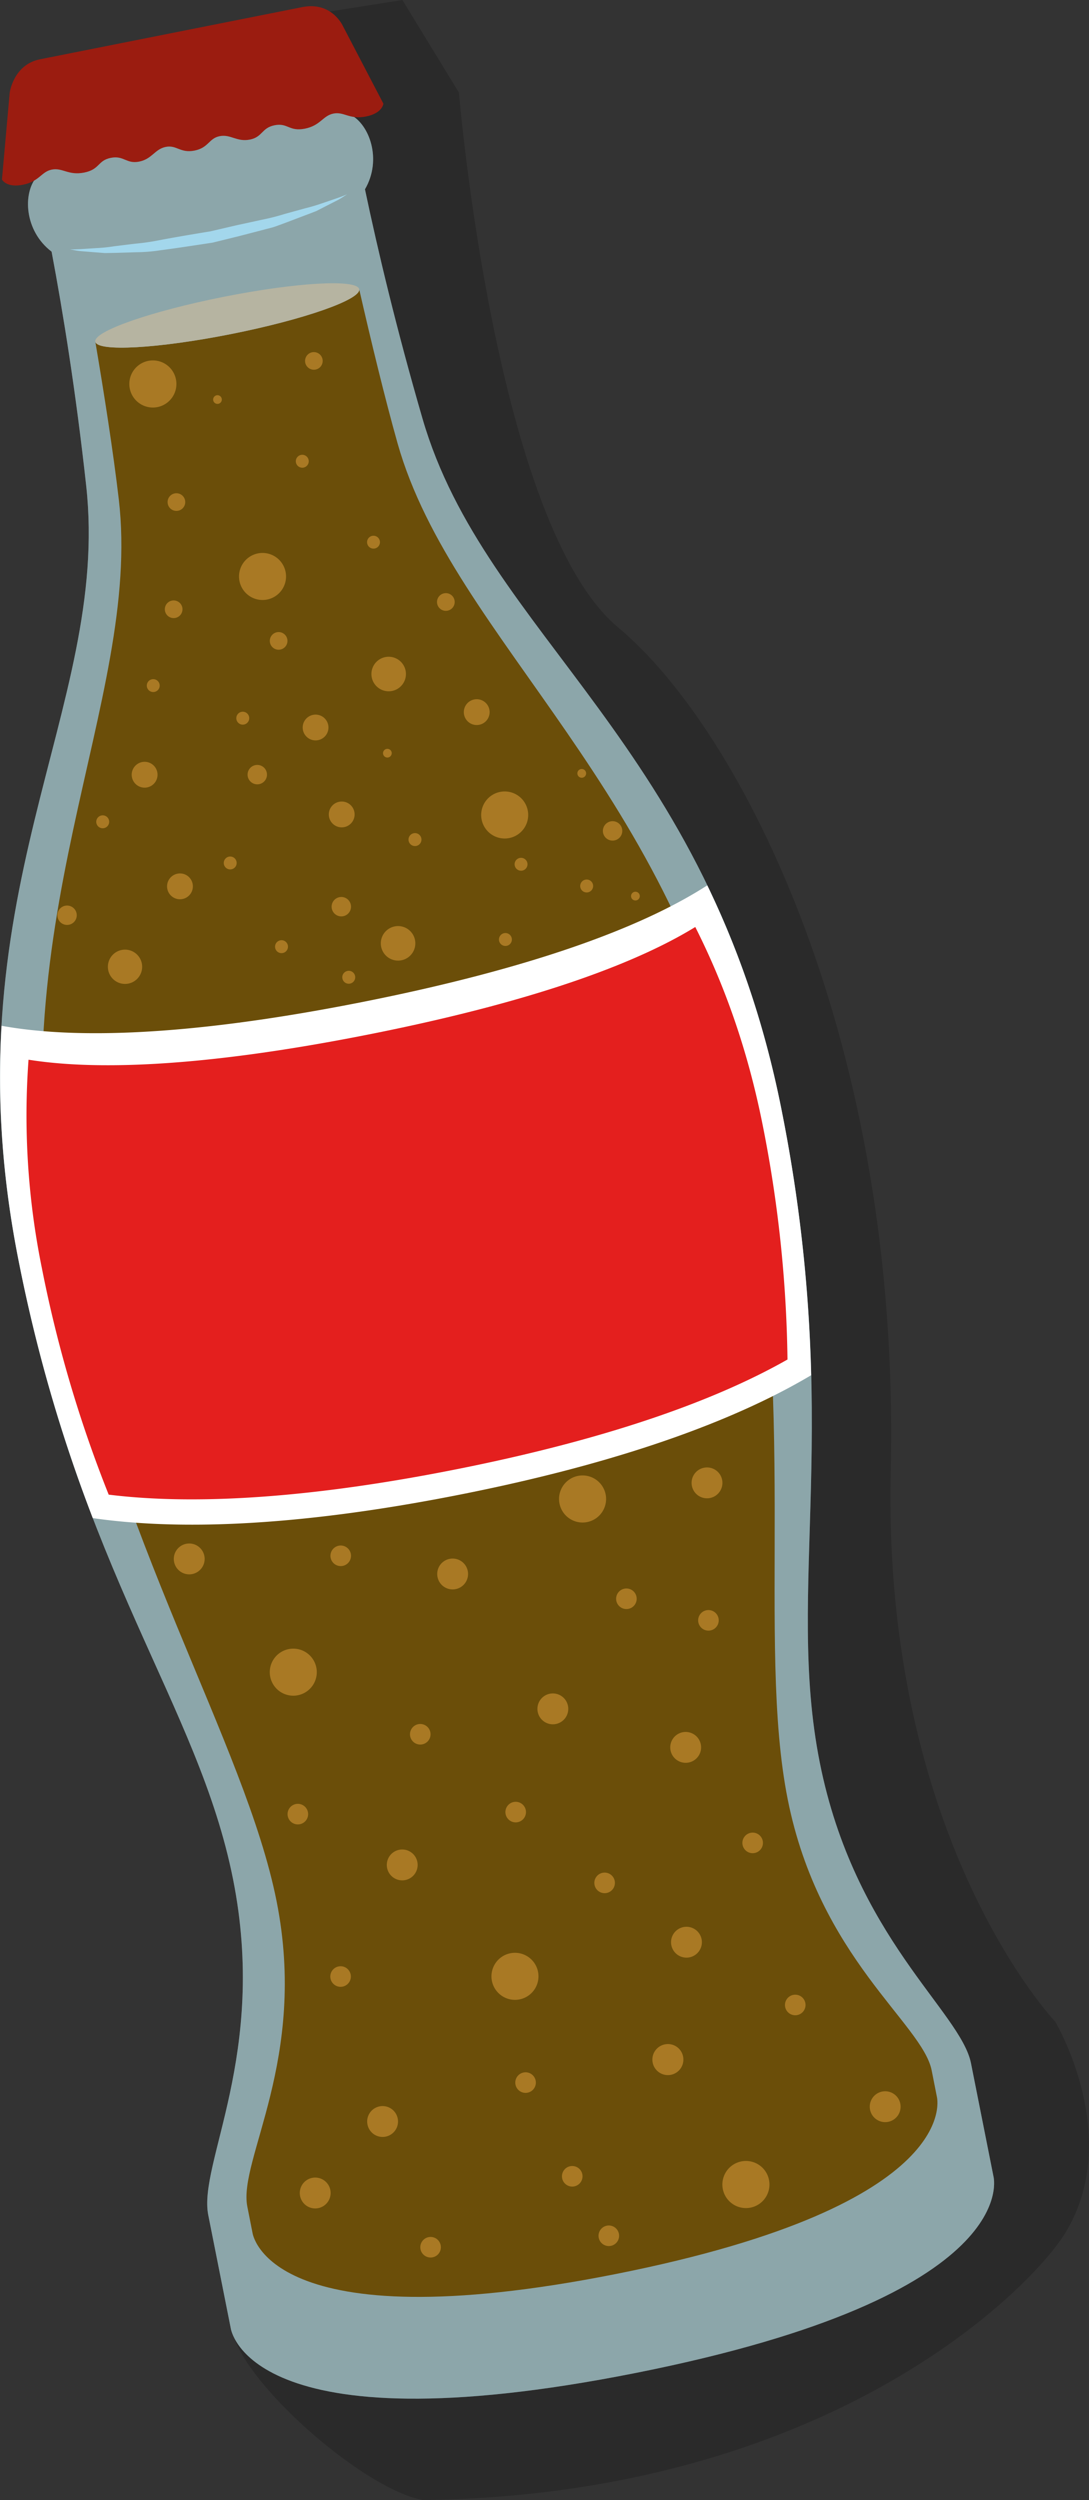 <svg xmlns="http://www.w3.org/2000/svg" xmlns:xlink="http://www.w3.org/1999/xlink" viewBox="0 0 635.55 1458"><rect x="0" y="0" width="635.55" height="1458" fill="#333333" stroke="none"/><defs><filter id="luminosity-noclip" x="27.65" y="-10580" width="412.32" height="32766" filterUnits="userSpaceOnUse" color-interpolation-filters="sRGB"><feFlood flood-color="#fff" result="bg"/><feBlend in="SourceGraphic" in2="bg"/></filter><mask id="mask" x="27.65" y="-10580" width="412.32" height="32766" maskUnits="userSpaceOnUse"><g style="filter:url(#luminosity-noclip)"/></mask><radialGradient id="radial-gradient" cx="-179.66" cy="570.59" r="728.83" gradientTransform="translate(-167.59 195.19) rotate(-11.25)" gradientUnits="userSpaceOnUse"><stop offset="0" stop-color="#fff"/><stop offset="0.29" stop-color="#afafaf"/><stop offset="0.64" stop-color="#525252"/><stop offset="0.88" stop-color="#171717"/><stop offset="1"/></radialGradient><filter id="luminosity-noclip-2" x="7.27" y="-10580" width="170.66" height="32766" filterUnits="userSpaceOnUse" color-interpolation-filters="sRGB"><feFlood flood-color="#fff" result="bg"/><feBlend in="SourceGraphic" in2="bg"/></filter><mask id="mask-2" x="7.27" y="-10580" width="170.66" height="32766" maskUnits="userSpaceOnUse"><g style="filter:url(#luminosity-noclip-2)"/></mask><radialGradient id="radial-gradient-2" cx="249.45" cy="-173.89" r="118.71" xlink:href="#radial-gradient"/><filter id="luminosity-noclip-3" x="27.65" y="47.49" width="412.32" height="1345.87" filterUnits="userSpaceOnUse" color-interpolation-filters="sRGB"><feFlood flood-color="#fff" result="bg"/><feBlend in="SourceGraphic" in2="bg"/></filter><mask id="mask-3" x="27.65" y="47.49" width="412.32" height="1345.87" maskUnits="userSpaceOnUse"><g style="mask:url(#mask);filter:url(#luminosity-noclip-3)"><path d="M244.85,1335.69l-13.09-65.84c-6-30.14,34.75-93.86,14.46-195.91S157.45,896.19,121.14,713.57c-42.46-213.56,53.92-321,39.48-452.33-6-54.41-13.52-100.85-20.19-136.41-16-12.2-16.83-34.12-8.8-43.44-4.79-21.9-8-33.9-8-33.9L40.95,63.92s3.24,12,8,33.9c-8,9.31-7.24,31.23,8.82,43.44,6.69,35.56,14.19,82,20.16,136.42C92.42,409-3.92,516.43,38.54,730c36.31,182.63,104.72,258.28,125,360.38s-20.4,165.76-14.41,195.9l13.09,65.84s8.72,71.52,236.57,26.22c14.74-2.93,28.4-6,41.14-9.07C252.54,1398.24,244.85,1335.69,244.85,1335.69Z" style="mix-blend-mode:multiply;fill:url(#radial-gradient)"/></g></mask><radialGradient id="radial-gradient-3" cx="-179.66" cy="570.59" r="728.83" gradientTransform="translate(-167.59 195.19) rotate(-11.25)" gradientUnits="userSpaceOnUse"><stop offset="0" stop-color="#fff"/><stop offset="1" stop-color="#fff"/></radialGradient><filter id="luminosity-noclip-4" x="7.27" y="9.28" width="170.66" height="88.38" filterUnits="userSpaceOnUse" color-interpolation-filters="sRGB"><feFlood flood-color="#fff" result="bg"/><feBlend in="SourceGraphic" in2="bg"/></filter><mask id="mask-4" x="7.27" y="9.28" width="170.66" height="88.38" maskUnits="userSpaceOnUse"><g style="mask:url(#mask-2);filter:url(#luminosity-noclip-4)"><path d="M7.27,97.66s3.2-25.28,4.7-38.44,9.6-18.85,32.31-23.37L177.93,9.28S53.07,41.31,7.27,97.66Z" style="mix-blend-mode:multiply;fill:url(#radial-gradient-2)"/></g></mask><radialGradient id="radial-gradient-4" cx="249.45" cy="-173.89" r="118.71" xlink:href="#radial-gradient-3"/></defs><title>Asset 2</title><g id="Layer_2" data-name="Layer 2"><g id="Layer_3" data-name="Layer 3"><path d="M177.85,9l57-9,33,54s21,252,93,312,164.81,242.18,159,492c-5,215,96,321,96,321s40,67,6,123c-19.69,32.44-138,153-375,156-33-6-98-62-110-94-11.25-30,92-1076,92-1076Z" style="fill:#020202;opacity:0.17"/><path d="M579.77,1269.09l-13.09-65.84c-6-30.14-68-73.43-88.27-175.48s14-198.17-22.34-380.8C413.6,433.41,283.43,371,246.58,244.15,231.3,191.57,220.45,145.8,213,110.39c10.17-17.42,2.5-38-8.5-43.5C200.6,44.82,199,32.5,199,32.5L106.18,51,13.32,69.42s3.23,12,8,33.9c-8,9.32-7.24,31.24,8.79,43.44,6.7,35.55,14.2,82,20.18,136.41C64.81,414.48-31.57,521.93,10.89,735.49,47.21,918.11,115.66,993.75,136,1095.86s-20.45,165.77-14.46,195.91l13.09,65.84s8.74,71.52,236.61,26.21S579.77,1269.09,579.77,1269.09Z" style="fill:#d7f2fa;opacity:0.2"/><path d="M579.77,1269.09l-13.09-65.84c-6-30.14-68-73.43-88.27-175.48s14-198.17-22.34-380.8C413.6,433.41,283.43,371,246.58,244.15,231.3,191.57,220.45,145.8,213,110.39c10.17-17.42,2.5-38-8.5-43.5C200.6,44.82,199,32.5,199,32.5L106.18,51,13.32,69.42s3.23,12,8,33.9c-8,9.32-7.24,31.24,8.79,43.44,6.7,35.55,14.2,82,20.18,136.41C64.81,414.48-31.57,521.93,10.89,735.49,47.21,918.11,115.66,993.75,136,1095.86s-20.45,165.77-14.46,195.91l13.09,65.84s8.74,71.52,236.61,26.21S579.77,1269.09,579.77,1269.09Z" style="fill:#8ca6aa"/><path d="M546.73,1222.61l-3-15.21c-5.43-27.29-65.59-65.65-84-158S466.53,819.29,433.67,654c-38.43-193.29-169-280.35-201.61-395.34-7.47-26.51-15.58-60-22.43-90h0c1.2,6-32.31,17.73-74.83,26.18s-78,10.45-79.17,4.44h0c5.16,30.36,10.48,64.4,13.68,91.76,13.95,118.69-73.43,249.09-35,442.38C67.16,898.7,143,1016.29,161.41,1108.69s-22.49,150.83-17.07,178.12l3,15.21s7.92,64.73,212.37,24.08S546.73,1222.61,546.73,1222.61Z" style="fill:#6b4e09"/><path d="M40.82,145.42s2.63.09,7.2-.2l8.19-.53a95.79,95.79,0,0,0,10.51-1.08c3.83-.47,8-1,12.42-1.52a130.45,130.45,0,0,0,13.8-2c9.54-1.81,19.72-3.51,29.89-5.18l15-3.49c5-1.09,9.94-2.15,14.7-3.2a132.27,132.27,0,0,0,13.51-3.41l12-3.32a103.14,103.14,0,0,0,10.12-3c3-1,5.6-1.91,7.76-2.64,4.31-1.47,6.69-2.56,6.69-2.56l-1.55,1a39,39,0,0,1-4.57,2.72l-7.38,3.76c-1.42.75-3,1.53-4.56,2.34-1.66.63-3.42,1.34-5.23,2l-11.94,4.53c-2.15.8-4.32,1.61-6.56,2.41s-4.57,1.26-6.93,1.92c-4.72,1.24-9.6,2.5-14.55,3.78l-15.24,3.75c-10.35,1.58-20.72,3.18-30.47,4.45a97.74,97.74,0,0,1-14.09,1.15l-12.71.38-5.61.1-5.14-.39-8.23-.67a34.65,34.65,0,0,1-5.22-.77C41.46,145.56,40.82,145.42,40.82,145.42Z" style="fill:#a3d7ec"/><path d="M209.62,168.65c1.2,6-32.31,17.73-74.83,26.18s-78,10.45-79.17,4.44,32.31-17.7,74.85-26.16S208.43,162.64,209.62,168.65Z" style="fill:#b6b4a1"/><path d="M339.85,1268a6,6,0,1,1-7-4.72A6,6,0,0,1,339.85,1268Z" style="fill:#a97924"/><path d="M445.15,1073.59a6,6,0,1,1-7.1-4.72A6,6,0,0,1,445.15,1073.59Z" style="fill:#a97924"/><path d="M257.19,1309.39a6,6,0,1,1-7.08-4.73A6,6,0,0,1,257.19,1309.39Z" style="fill:#a97924"/><path d="M184.62,972.51a13.72,13.72,0,1,1-16.13-10.79A13.71,13.71,0,0,1,184.62,972.51Z" style="fill:#a97924"/><path d="M448.8,1271.29a13.74,13.74,0,1,1-16.17-10.79A13.72,13.72,0,0,1,448.8,1271.29Z" style="fill:#a97924"/><path d="M353.46,871.5a13.73,13.73,0,1,1-16.15-10.79A13.74,13.74,0,0,1,353.46,871.5Z" style="fill:#a97924"/><path d="M314,1149.9a13.72,13.72,0,1,1-16.14-10.8A13.72,13.72,0,0,1,314,1149.9Z" style="fill:#a97924"/><path d="M273,916.21a9,9,0,1,1-10.62-7.11A9,9,0,0,1,273,916.21Z" style="fill:#a97924"/><path d="M525.43,1226.85a9,9,0,1,1-10.63-7.08A9,9,0,0,1,525.43,1226.85Z" style="fill:#a97924"/><path d="M192.79,1277.18a9,9,0,1,1-10.64-7.08A9,9,0,0,1,192.79,1277.18Z" style="fill:#a97924"/><path d="M243.58,1085.89a9,9,0,1,1-10.63-7.12A9,9,0,0,1,243.58,1085.89Z" style="fill:#a97924"/><path d="M119.27,907.42a9,9,0,1,1-10.65-7.1A9,9,0,0,1,119.27,907.42Z" style="fill:#a97924"/><path d="M421.45,863.06a9,9,0,1,1-10.61-7.1A9,9,0,0,1,421.45,863.06Z" style="fill:#a97924"/><path d="M331.48,994.86a9,9,0,1,1-10.63-7.1A9,9,0,0,1,331.48,994.86Z" style="fill:#a97924"/><path d="M409.46,1130.92a9,9,0,1,1-10.63-7.08A9,9,0,0,1,409.46,1130.92Z" style="fill:#a97924"/><path d="M409,1017.32a9,9,0,1,1-10.63-7.1A9,9,0,0,1,409,1017.32Z" style="fill:#a97924"/><path d="M232.12,1235.5a9,9,0,1,1-10.6-7.1A9,9,0,0,1,232.12,1235.5Z" style="fill:#a97924"/><path d="M398.66,1199.36a9.05,9.05,0,1,1-10.65-7.12A9,9,0,0,1,398.66,1199.36Z" style="fill:#a97924"/><path d="M179.71,1056.79a6,6,0,1,1-7.06-4.71A6,6,0,0,1,179.71,1056.79Z" style="fill:#a97924"/><path d="M470,1168.09a6,6,0,1,1-7-4.72A6,6,0,0,1,470,1168.09Z" style="fill:#a97924"/><path d="M204.66,1151.52a6,6,0,1,1-7-4.74A6,6,0,0,1,204.66,1151.52Z" style="fill:#a97924"/><path d="M204.74,906.15a6,6,0,1,1-7.06-4.72A6,6,0,0,1,204.74,906.15Z" style="fill:#a97924"/><path d="M306.85,1055.62a6,6,0,1,1-7.05-4.73A6,6,0,0,1,306.85,1055.62Z" style="fill:#a97924"/><path d="M312.62,1213.39a6,6,0,1,1-7.09-4.74A6,6,0,0,1,312.62,1213.39Z" style="fill:#a97924"/><path d="M419.34,943.79a6,6,0,1,1-7.1-4.71A6,6,0,0,1,419.34,943.79Z" style="fill:#a97924"/><path d="M371.46,931.2a6,6,0,1,1-7.07-4.71A6,6,0,0,1,371.46,931.2Z" style="fill:#a97924"/><path d="M358.75,1096.9a6,6,0,1,1-7-4.73A6,6,0,0,1,358.75,1096.9Z" style="fill:#a97924"/><path d="M361.2,1302.7a6,6,0,1,1-7.07-4.72A6,6,0,0,1,361.2,1302.7Z" style="fill:#a97924"/><path d="M251.16,1010.24a6,6,0,1,1-7.06-4.73A6,6,0,0,1,251.16,1010.24Z" style="fill:#a97924"/><path d="M242.19,548.16a10.07,10.07,0,1,1-11.82-7.9A10.06,10.06,0,0,1,242.19,548.16Z" style="fill:#a97924"/><path d="M236.71,391.1a10.07,10.07,0,1,1-11.84-7.9A10.07,10.07,0,0,1,236.71,391.1Z" style="fill:#a97924"/><path d="M82.78,561.91A10,10,0,1,1,71,554,10,10,0,0,1,82.78,561.91Z" style="fill:#a97924"/><path d="M91.8,450.35a7.54,7.54,0,1,1-8.86-5.94A7.54,7.54,0,0,1,91.8,450.35Z" style="fill:#a97924"/><path d="M363.06,483.45a5.66,5.66,0,1,1-6.65-4.44A5.65,5.65,0,0,1,363.06,483.45Z" style="fill:#a97924"/><path d="M204.75,527.66a5.66,5.66,0,1,1-6.66-4.45A5.66,5.66,0,0,1,204.75,527.66Z" style="fill:#a97924"/><path d="M44.69,532.66A5.65,5.65,0,1,1,38,528.22,5.66,5.66,0,0,1,44.69,532.66Z" style="fill:#a97924"/><path d="M155.7,450.64a5.66,5.66,0,1,1-6.66-4.44A5.65,5.65,0,0,1,155.7,450.64Z" style="fill:#a97924"/><path d="M145.39,418.13a3.77,3.77,0,1,1-4.43-3A3.78,3.78,0,0,1,145.39,418.13Z" style="fill:#a97924"/><path d="M346.09,516a3.77,3.77,0,1,1-4.44-3A3.75,3.75,0,0,1,346.09,516Z" style="fill:#a97924"/><path d="M245.9,488.92a3.78,3.78,0,1,1-4.43-3A3.78,3.78,0,0,1,245.9,488.92Z" style="fill:#a97924"/><path d="M298.67,547.2a3.77,3.77,0,1,1-4.44-3A3.78,3.78,0,0,1,298.67,547.2Z" style="fill:#a97924"/><path d="M93.13,399.14a3.76,3.76,0,1,1-4.43-3A3.76,3.76,0,0,1,93.13,399.14Z" style="fill:#a97924"/><path d="M167.67,372.78a5.15,5.15,0,1,1-6.07-4.07A5.16,5.16,0,0,1,167.67,372.78Z" style="fill:#a97924"/><path d="M265.25,350a5.16,5.16,0,1,1-6-4A5.15,5.15,0,0,1,265.25,350Z" style="fill:#a97924"/><path d="M106.39,354.26a5.15,5.15,0,1,1-6.06-4A5.17,5.17,0,0,1,106.39,354.26Z" style="fill:#a97924"/><path d="M108,291.75a5.15,5.15,0,1,1-6.05-4A5.15,5.15,0,0,1,108,291.75Z" style="fill:#a97924"/><path d="M188.23,209.51a5.14,5.14,0,1,1-6.05-4.07A5.15,5.15,0,0,1,188.23,209.51Z" style="fill:#a97924"/><path d="M180.12,268.29a3.77,3.77,0,1,1-4.42-3A3.78,3.78,0,0,1,180.12,268.29Z" style="fill:#a97924"/><path d="M221.68,315.5a3.76,3.76,0,1,1-4.44-3A3.79,3.79,0,0,1,221.68,315.5Z" style="fill:#a97924"/><path d="M228.57,438.74a2.58,2.58,0,0,1-2,3,2.54,2.54,0,1,1,2-3Z" style="fill:#a97924"/><path d="M373.34,522.09a2.55,2.55,0,1,1-3-2A2.55,2.55,0,0,1,373.34,522.09Z" style="fill:#a97924"/><path d="M129.41,232.53a2.53,2.53,0,1,1-3-2A2.53,2.53,0,0,1,129.41,232.53Z" style="fill:#a97924"/><path d="M342,450.47a2.55,2.55,0,1,1-5,1,2.55,2.55,0,0,1,5-1Z" style="fill:#a97924"/><path d="M307.79,503.34a3.76,3.76,0,1,1-4.45-3A3.77,3.77,0,0,1,307.79,503.34Z" style="fill:#a97924"/><path d="M138.05,502.58a3.76,3.76,0,1,1-4.42-3A3.76,3.76,0,0,1,138.05,502.58Z" style="fill:#a97924"/><path d="M207.24,569.23a3.77,3.77,0,1,1-4.43-3A3.75,3.75,0,0,1,207.24,569.23Z" style="fill:#a97924"/><path d="M168,551.39a3.77,3.77,0,1,1-4.44-3A3.75,3.75,0,0,1,168,551.39Z" style="fill:#a97924"/><path d="M63.65,478.56a3.77,3.77,0,1,1-4.43-3A3.76,3.76,0,0,1,63.65,478.56Z" style="fill:#a97924"/><path d="M206.81,473.5a7.53,7.53,0,1,1-8.84-5.92A7.52,7.52,0,0,1,206.81,473.5Z" style="fill:#a97924"/><path d="M112.42,515.46a7.53,7.53,0,1,1-8.86-5.94A7.5,7.5,0,0,1,112.42,515.46Z" style="fill:#a97924"/><path d="M191.55,422.81a7.52,7.52,0,1,1-8.83-5.92A7.53,7.53,0,0,1,191.55,422.81Z" style="fill:#a97924"/><path d="M285.61,413.85a7.53,7.53,0,1,1-8.85-5.94A7.53,7.53,0,0,1,285.61,413.85Z" style="fill:#a97924"/><path d="M308,472.62a13.72,13.72,0,1,1-16.12-10.8A13.71,13.71,0,0,1,308,472.62Z" style="fill:#a97924"/><path d="M166.68,333.54a13.72,13.72,0,1,1-16.15-10.81A13.73,13.73,0,0,1,166.68,333.54Z" style="fill:#a97924"/><path d="M102.69,221.24a13.74,13.74,0,1,1-16.15-10.79A13.72,13.72,0,0,1,102.69,221.24Z" style="fill:#a97924"/><path d="M200.14,15.21S193.69.7,176.43,4.14L23.37,34.57C7.69,37.69,5.65,54.19,5.65,54.19l-4.51,50.5s2.54,5,12.24,3.05,10.67-7.61,16.89-8.84,9.62,3.57,18.84,1.74,7.8-7,15.5-8.57,9.06,3.68,16.6,2.18S90.29,87,96.69,85.68s8.49,3.8,16.82,2.14,8.31-7.14,14.7-8.41,10,3.49,17.57,2,6.78-6.83,14.49-8.37,8.41,3.81,17.62,2,10.47-7.57,16.71-8.81,9.29,3.64,19,1.71,10.15-7.5,10.15-7.5Z" style="fill:#9b1c10"/><path d="M412.76,516.32c-33.26,21.46-93.06,46.51-200.55,67.89S39.86,605.32.93,598.22c-2.37,40.85-.23,86,10,137.27A898.54,898.54,0,0,0,54.15,885.33c45.27,6.56,113.62,6.31,215.17-13.88S434.09,825.35,473.39,802a896.66,896.66,0,0,0-17.33-155C445.87,595.69,430.56,553.16,412.76,516.32Z" style="fill:#fff"/><path d="M405.77,540.6C374.18,560,317.54,582.91,216,603.11S53.26,623.84,16.65,618a446,446,0,0,0,7.78,121.51,742.58,742.58,0,0,0,39,132.14c42.6,5.28,107,4.28,203-14.81s155.84-42.79,193.16-64a743.12,743.12,0,0,0-14.54-137C436,610.52,422.12,573,405.77,540.6Z" style="fill:#e41f1e"/><g style="mask:url(#mask-3)"><path d="M244.85,1335.69l-13.09-65.84c-6-30.14,34.75-93.86,14.46-195.91S157.45,896.19,121.14,713.57c-42.46-213.56,53.92-321,39.48-452.33-6-54.41-13.52-100.85-20.19-136.41-16-12.2-16.83-34.12-8.8-43.44-4.79-21.9-8-33.9-8-33.9L40.95,63.92s3.24,12,8,33.9c-8,9.31-7.24,31.23,8.82,43.44,6.69,35.56,14.19,82,20.16,136.42C92.42,409-3.92,516.43,38.54,730c36.31,182.63,104.72,258.28,125,360.38s-20.4,165.76-14.41,195.9l13.09,65.84s8.72,71.52,236.57,26.22c14.74-2.93,28.4-6,41.14-9.07C252.54,1398.24,244.85,1335.69,244.85,1335.69Z" style="fill:url(#radial-gradient-3)"/></g><g style="mask:url(#mask-4)"><path d="M7.27,97.66s3.2-25.28,4.7-38.44,9.6-18.85,32.31-23.37L177.93,9.28S53.07,41.31,7.27,97.66Z" style="fill:url(#radial-gradient-4)"/></g></g></g></svg>